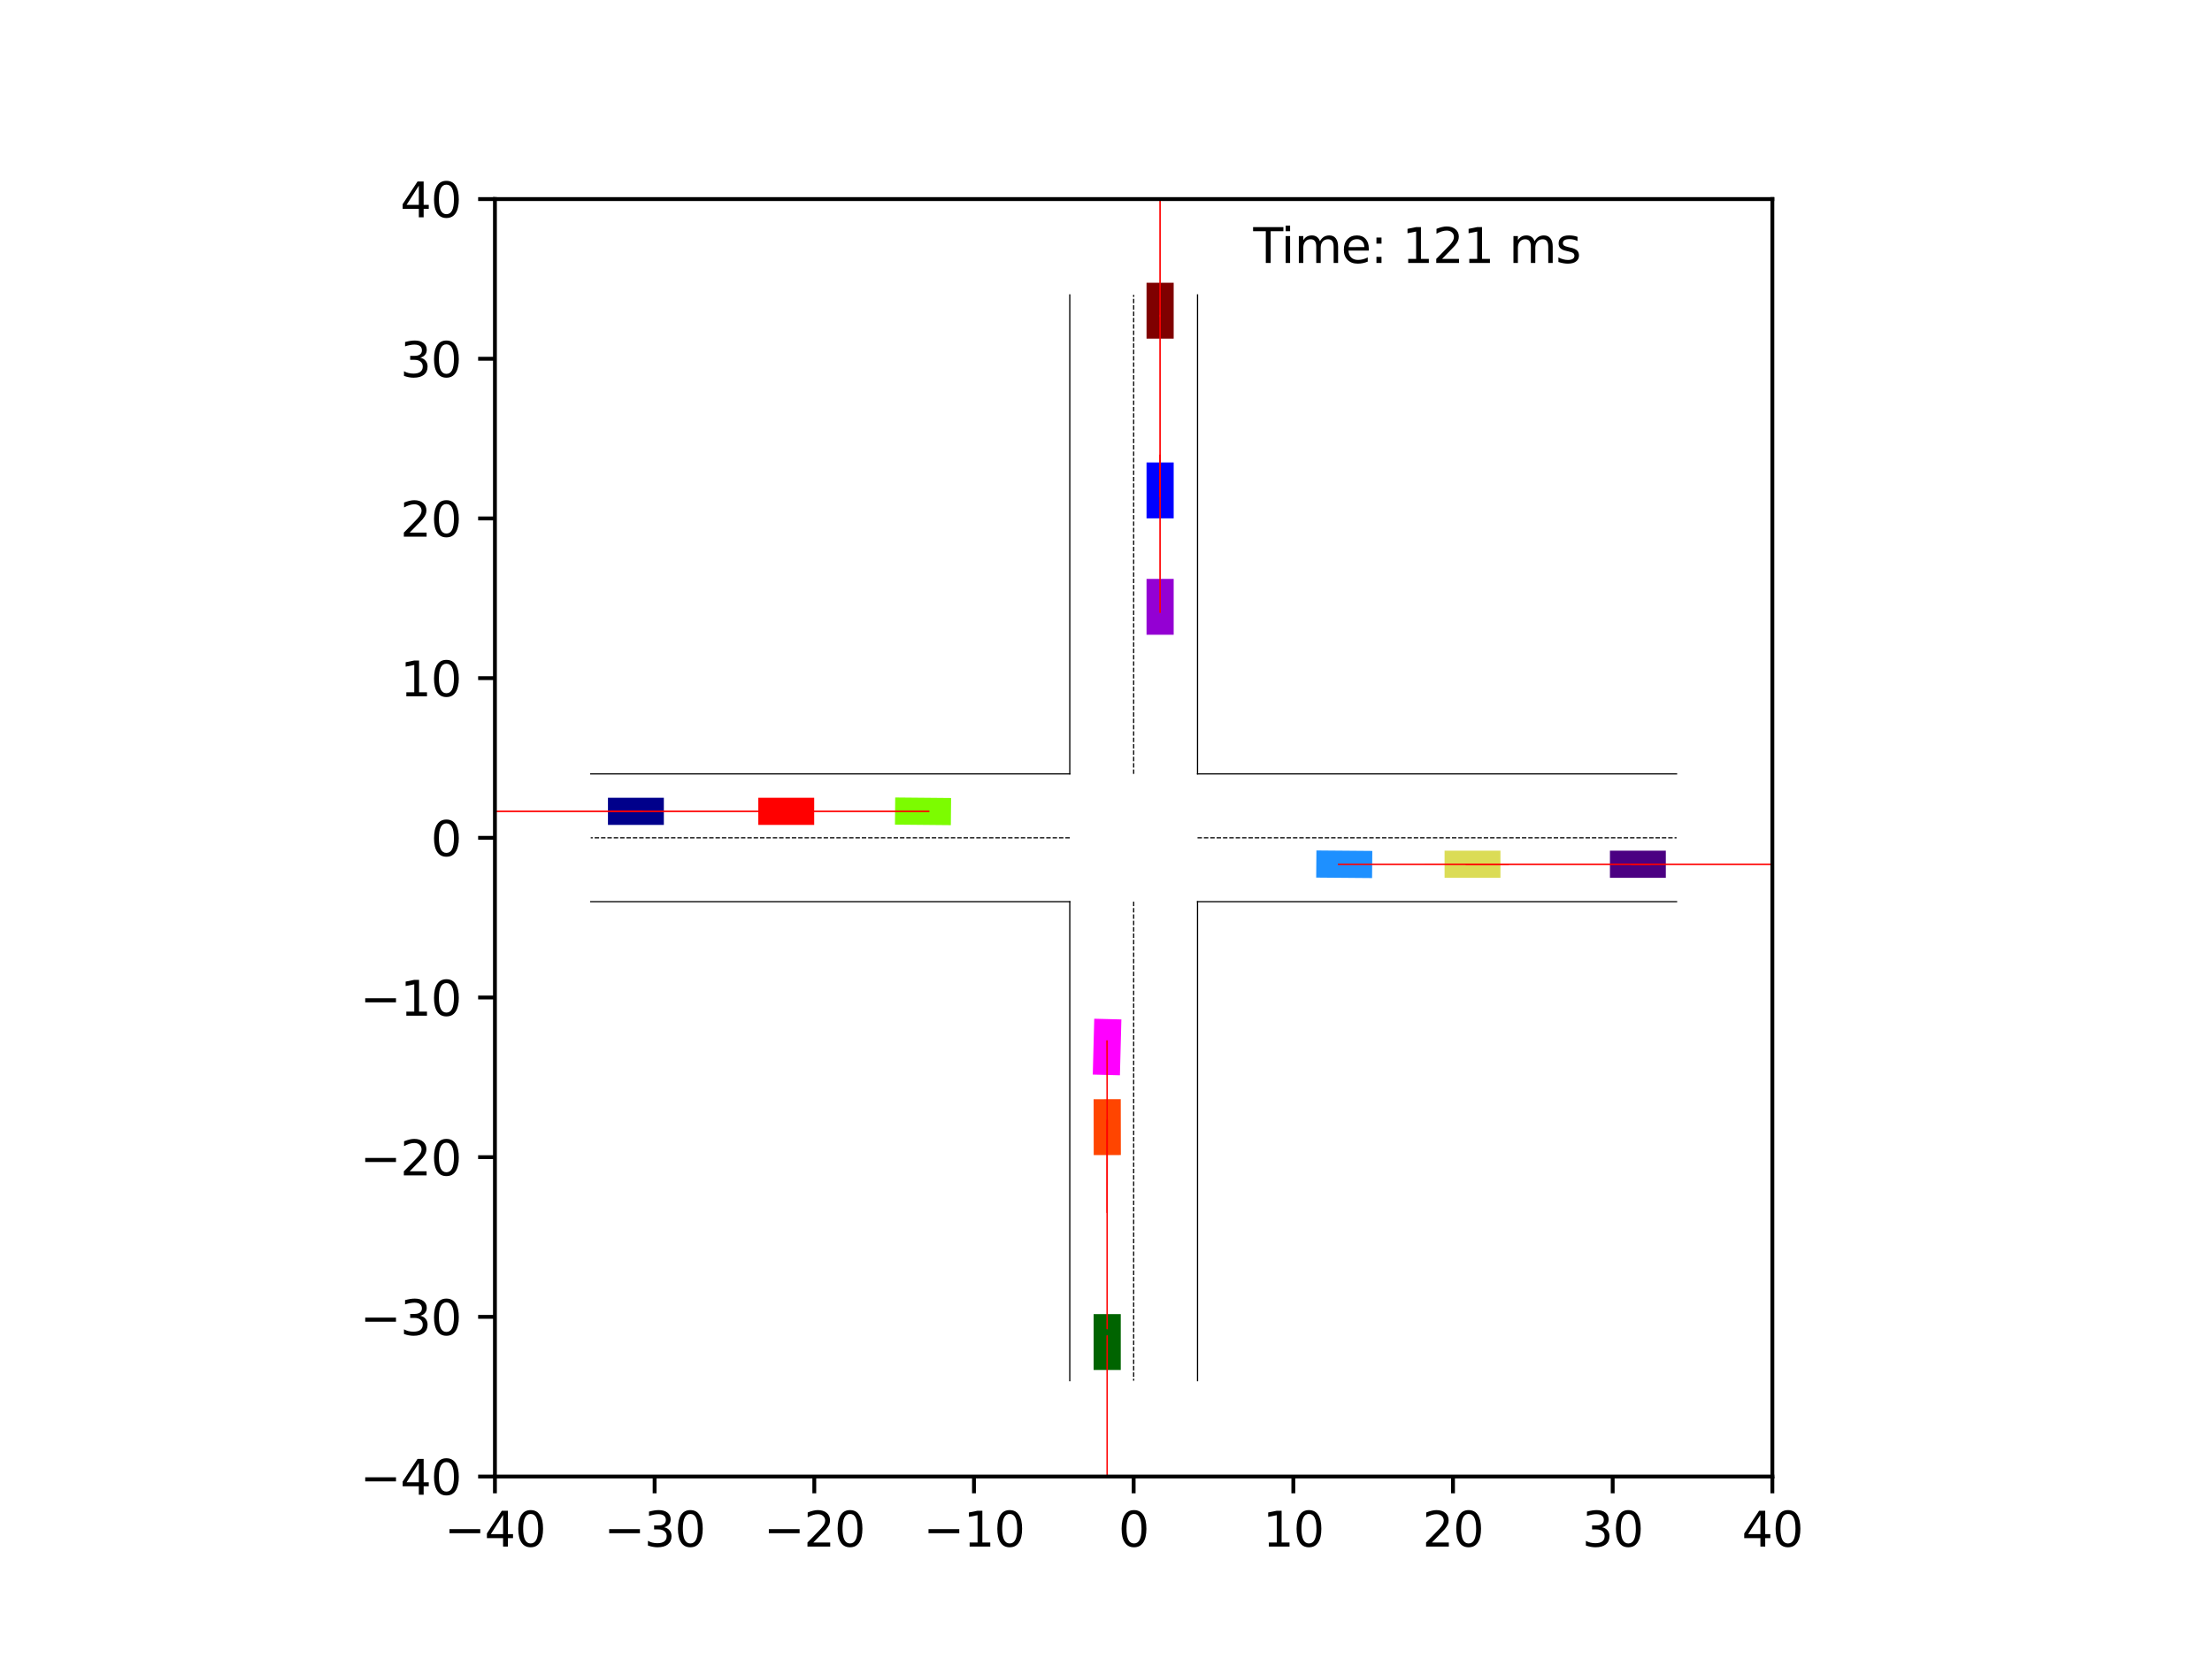 <?xml version="1.0" encoding="utf-8" standalone="no"?>
<!DOCTYPE svg PUBLIC "-//W3C//DTD SVG 1.1//EN"
  "http://www.w3.org/Graphics/SVG/1.1/DTD/svg11.dtd">
<svg xmlns:xlink="http://www.w3.org/1999/xlink" width="460.8pt" height="345.6pt" viewBox="0 0 460.8 345.6" xmlns="http://www.w3.org/2000/svg" version="1.1">
 <defs>
  <style type="text/css">*{stroke-linejoin: round; stroke-linecap: butt}</style>
 </defs>
 <g id="figure_1">
  <g id="patch_1">
   <path d="M 0 345.6 
L 460.8 345.6 
L 460.8 0 
L 0 0 
z
" style="fill: #ffffff"/>
  </g>
  <g id="axes_1">
   <g id="patch_2">
    <path d="M 103.104 307.584 
L 369.216 307.584 
L 369.216 41.472 
L 103.104 41.472 
z
" style="fill: #ffffff"/>
   </g>
   <g id="patch_3">
    <path d="M 138.292 166.189 
L 126.649 166.189 
L 126.649 171.844 
L 138.292 171.844 
z
" clip-path="url(#p20adb48e5e)" style="fill: #00008b"/>
   </g>
   <g id="patch_4">
    <path d="M 244.499 70.545 
L 244.499 58.902 
L 238.844 58.902 
L 238.844 70.545 
z
" clip-path="url(#p20adb48e5e)" style="fill: #800000"/>
   </g>
   <g id="patch_5">
    <path d="M 227.821 273.747 
L 227.821 285.389 
L 233.476 285.39 
L 233.476 273.747 
z
" clip-path="url(#p20adb48e5e)" style="fill: #006400"/>
   </g>
   <g id="patch_6">
    <path d="M 335.379 182.867 
L 347.022 182.867 
L 347.022 177.212 
L 335.379 177.212 
z
" clip-path="url(#p20adb48e5e)" style="fill: #4b0082"/>
   </g>
   <g id="patch_7">
    <path d="M 244.499 107.981 
L 244.499 96.338 
L 238.844 96.338 
L 238.844 107.981 
z
" clip-path="url(#p20adb48e5e)" style="fill: #0000ff"/>
   </g>
   <g id="patch_8">
    <path d="M 169.612 166.189 
L 157.969 166.189 
L 157.969 171.844 
L 169.612 171.844 
z
" clip-path="url(#p20adb48e5e)" style="fill: #ff0000"/>
   </g>
   <g id="patch_9">
    <path d="M 300.929 182.867 
L 312.571 182.867 
L 312.571 177.212 
L 300.929 177.212 
z
" clip-path="url(#p20adb48e5e)" style="fill: #dbdc56"/>
   </g>
   <g id="patch_10">
    <path d="M 244.499 132.235 
L 244.5 120.593 
L 238.845 120.592 
L 238.844 132.235 
z
" clip-path="url(#p20adb48e5e)" style="fill: #9400d3"/>
   </g>
   <g id="patch_11">
    <path d="M 274.187 182.82 
L 285.829 182.918 
L 285.876 177.263 
L 274.234 177.166 
z
" clip-path="url(#p20adb48e5e)" style="fill: #1e90ff"/>
   </g>
   <g id="patch_12">
    <path d="M 227.819 228.985 
L 227.841 240.628 
L 233.496 240.617 
L 233.474 228.974 
z
" clip-path="url(#p20adb48e5e)" style="fill: #ff4500"/>
   </g>
   <g id="patch_13">
    <path d="M 198.131 166.241 
L 186.489 166.133 
L 186.437 171.787 
L 198.079 171.896 
z
" clip-path="url(#p20adb48e5e)" style="fill: #7cfc00"/>
   </g>
   <g id="patch_14">
    <path d="M 227.95 212.219 
L 227.647 223.857 
L 233.3 224.005 
L 233.603 212.367 
z
" clip-path="url(#p20adb48e5e)" style="fill: #ff00ff"/>
   </g>
   <g id="matplotlib.axis_1">
    <g id="xtick_1">
     <g id="line2d_1">
      <defs>
       <path id="m1976d35f88" d="M 0 0 
L 0 3.5 
" style="stroke: #000000; stroke-width: 0.8"/>
      </defs>
      <g>
       <use xlink:href="#m1976d35f88" x="103.104" y="307.584" style="stroke: #000000; stroke-width: 0.8"/>
      </g>
     </g>
     <g id="text_1">
      <!-- −40 -->
      <g transform="translate(92.552 322.182) scale(0.1 -0.1)">
       <defs>
        <path id="DejaVuSans-2212" d="M 678 2272 
L 4684 2272 
L 4684 1741 
L 678 1741 
L 678 2272 
z
" transform="scale(0.016)"/>
        <path id="DejaVuSans-34" d="M 2419 4116 
L 825 1625 
L 2419 1625 
L 2419 4116 
z
M 2253 4666 
L 3047 4666 
L 3047 1625 
L 3713 1625 
L 3713 1100 
L 3047 1100 
L 3047 0 
L 2419 0 
L 2419 1100 
L 313 1100 
L 313 1709 
L 2253 4666 
z
" transform="scale(0.016)"/>
        <path id="DejaVuSans-30" d="M 2034 4250 
Q 1547 4250 1301 3770 
Q 1056 3291 1056 2328 
Q 1056 1369 1301 889 
Q 1547 409 2034 409 
Q 2525 409 2770 889 
Q 3016 1369 3016 2328 
Q 3016 3291 2770 3770 
Q 2525 4250 2034 4250 
z
M 2034 4750 
Q 2819 4750 3233 4129 
Q 3647 3509 3647 2328 
Q 3647 1150 3233 529 
Q 2819 -91 2034 -91 
Q 1250 -91 836 529 
Q 422 1150 422 2328 
Q 422 3509 836 4129 
Q 1250 4750 2034 4750 
z
" transform="scale(0.016)"/>
       </defs>
       <use xlink:href="#DejaVuSans-2212"/>
       <use xlink:href="#DejaVuSans-34" x="83.789"/>
       <use xlink:href="#DejaVuSans-30" x="147.412"/>
      </g>
     </g>
    </g>
    <g id="xtick_2">
     <g id="line2d_2">
      <g>
       <use xlink:href="#m1976d35f88" x="136.368" y="307.584" style="stroke: #000000; stroke-width: 0.8"/>
      </g>
     </g>
     <g id="text_2">
      <!-- −30 -->
      <g transform="translate(125.816 322.182) scale(0.1 -0.1)">
       <defs>
        <path id="DejaVuSans-33" d="M 2597 2516 
Q 3050 2419 3304 2112 
Q 3559 1806 3559 1356 
Q 3559 666 3084 287 
Q 2609 -91 1734 -91 
Q 1441 -91 1130 -33 
Q 819 25 488 141 
L 488 750 
Q 750 597 1062 519 
Q 1375 441 1716 441 
Q 2309 441 2620 675 
Q 2931 909 2931 1356 
Q 2931 1769 2642 2001 
Q 2353 2234 1838 2234 
L 1294 2234 
L 1294 2753 
L 1863 2753 
Q 2328 2753 2575 2939 
Q 2822 3125 2822 3475 
Q 2822 3834 2567 4026 
Q 2313 4219 1838 4219 
Q 1578 4219 1281 4162 
Q 984 4106 628 3988 
L 628 4550 
Q 988 4650 1302 4700 
Q 1616 4750 1894 4750 
Q 2613 4750 3031 4423 
Q 3450 4097 3450 3541 
Q 3450 3153 3228 2886 
Q 3006 2619 2597 2516 
z
" transform="scale(0.016)"/>
       </defs>
       <use xlink:href="#DejaVuSans-2212"/>
       <use xlink:href="#DejaVuSans-33" x="83.789"/>
       <use xlink:href="#DejaVuSans-30" x="147.412"/>
      </g>
     </g>
    </g>
    <g id="xtick_3">
     <g id="line2d_3">
      <g>
       <use xlink:href="#m1976d35f88" x="169.632" y="307.584" style="stroke: #000000; stroke-width: 0.8"/>
      </g>
     </g>
     <g id="text_3">
      <!-- −20 -->
      <g transform="translate(159.08 322.182) scale(0.1 -0.1)">
       <defs>
        <path id="DejaVuSans-32" d="M 1228 531 
L 3431 531 
L 3431 0 
L 469 0 
L 469 531 
Q 828 903 1448 1529 
Q 2069 2156 2228 2338 
Q 2531 2678 2651 2914 
Q 2772 3150 2772 3378 
Q 2772 3750 2511 3984 
Q 2250 4219 1831 4219 
Q 1534 4219 1204 4116 
Q 875 4013 500 3803 
L 500 4441 
Q 881 4594 1212 4672 
Q 1544 4750 1819 4750 
Q 2544 4750 2975 4387 
Q 3406 4025 3406 3419 
Q 3406 3131 3298 2873 
Q 3191 2616 2906 2266 
Q 2828 2175 2409 1742 
Q 1991 1309 1228 531 
z
" transform="scale(0.016)"/>
       </defs>
       <use xlink:href="#DejaVuSans-2212"/>
       <use xlink:href="#DejaVuSans-32" x="83.789"/>
       <use xlink:href="#DejaVuSans-30" x="147.412"/>
      </g>
     </g>
    </g>
    <g id="xtick_4">
     <g id="line2d_4">
      <g>
       <use xlink:href="#m1976d35f88" x="202.896" y="307.584" style="stroke: #000000; stroke-width: 0.8"/>
      </g>
     </g>
     <g id="text_4">
      <!-- −10 -->
      <g transform="translate(192.344 322.182) scale(0.1 -0.1)">
       <defs>
        <path id="DejaVuSans-31" d="M 794 531 
L 1825 531 
L 1825 4091 
L 703 3866 
L 703 4441 
L 1819 4666 
L 2450 4666 
L 2450 531 
L 3481 531 
L 3481 0 
L 794 0 
L 794 531 
z
" transform="scale(0.016)"/>
       </defs>
       <use xlink:href="#DejaVuSans-2212"/>
       <use xlink:href="#DejaVuSans-31" x="83.789"/>
       <use xlink:href="#DejaVuSans-30" x="147.412"/>
      </g>
     </g>
    </g>
    <g id="xtick_5">
     <g id="line2d_5">
      <g>
       <use xlink:href="#m1976d35f88" x="236.16" y="307.584" style="stroke: #000000; stroke-width: 0.8"/>
      </g>
     </g>
     <g id="text_5">
      <!-- 0 -->
      <g transform="translate(232.979 322.182) scale(0.1 -0.1)">
       <use xlink:href="#DejaVuSans-30"/>
      </g>
     </g>
    </g>
    <g id="xtick_6">
     <g id="line2d_6">
      <g>
       <use xlink:href="#m1976d35f88" x="269.424" y="307.584" style="stroke: #000000; stroke-width: 0.8"/>
      </g>
     </g>
     <g id="text_6">
      <!-- 10 -->
      <g transform="translate(263.062 322.182) scale(0.1 -0.1)">
       <use xlink:href="#DejaVuSans-31"/>
       <use xlink:href="#DejaVuSans-30" x="63.623"/>
      </g>
     </g>
    </g>
    <g id="xtick_7">
     <g id="line2d_7">
      <g>
       <use xlink:href="#m1976d35f88" x="302.688" y="307.584" style="stroke: #000000; stroke-width: 0.8"/>
      </g>
     </g>
     <g id="text_7">
      <!-- 20 -->
      <g transform="translate(296.325 322.182) scale(0.1 -0.1)">
       <use xlink:href="#DejaVuSans-32"/>
       <use xlink:href="#DejaVuSans-30" x="63.623"/>
      </g>
     </g>
    </g>
    <g id="xtick_8">
     <g id="line2d_8">
      <g>
       <use xlink:href="#m1976d35f88" x="335.952" y="307.584" style="stroke: #000000; stroke-width: 0.8"/>
      </g>
     </g>
     <g id="text_8">
      <!-- 30 -->
      <g transform="translate(329.589 322.182) scale(0.1 -0.1)">
       <use xlink:href="#DejaVuSans-33"/>
       <use xlink:href="#DejaVuSans-30" x="63.623"/>
      </g>
     </g>
    </g>
    <g id="xtick_9">
     <g id="line2d_9">
      <g>
       <use xlink:href="#m1976d35f88" x="369.216" y="307.584" style="stroke: #000000; stroke-width: 0.8"/>
      </g>
     </g>
     <g id="text_9">
      <!-- 40 -->
      <g transform="translate(362.853 322.182) scale(0.1 -0.1)">
       <use xlink:href="#DejaVuSans-34"/>
       <use xlink:href="#DejaVuSans-30" x="63.623"/>
      </g>
     </g>
    </g>
   </g>
   <g id="matplotlib.axis_2">
    <g id="ytick_1">
     <g id="line2d_10">
      <defs>
       <path id="m295142f939" d="M 0 0 
L -3.5 0 
" style="stroke: #000000; stroke-width: 0.8"/>
      </defs>
      <g>
       <use xlink:href="#m295142f939" x="103.104" y="307.584" style="stroke: #000000; stroke-width: 0.8"/>
      </g>
     </g>
     <g id="text_10">
      <!-- −40 -->
      <g transform="translate(74.999 311.383) scale(0.1 -0.1)">
       <use xlink:href="#DejaVuSans-2212"/>
       <use xlink:href="#DejaVuSans-34" x="83.789"/>
       <use xlink:href="#DejaVuSans-30" x="147.412"/>
      </g>
     </g>
    </g>
    <g id="ytick_2">
     <g id="line2d_11">
      <g>
       <use xlink:href="#m295142f939" x="103.104" y="274.32" style="stroke: #000000; stroke-width: 0.8"/>
      </g>
     </g>
     <g id="text_11">
      <!-- −30 -->
      <g transform="translate(74.999 278.119) scale(0.1 -0.1)">
       <use xlink:href="#DejaVuSans-2212"/>
       <use xlink:href="#DejaVuSans-33" x="83.789"/>
       <use xlink:href="#DejaVuSans-30" x="147.412"/>
      </g>
     </g>
    </g>
    <g id="ytick_3">
     <g id="line2d_12">
      <g>
       <use xlink:href="#m295142f939" x="103.104" y="241.056" style="stroke: #000000; stroke-width: 0.8"/>
      </g>
     </g>
     <g id="text_12">
      <!-- −20 -->
      <g transform="translate(74.999 244.855) scale(0.1 -0.1)">
       <use xlink:href="#DejaVuSans-2212"/>
       <use xlink:href="#DejaVuSans-32" x="83.789"/>
       <use xlink:href="#DejaVuSans-30" x="147.412"/>
      </g>
     </g>
    </g>
    <g id="ytick_4">
     <g id="line2d_13">
      <g>
       <use xlink:href="#m295142f939" x="103.104" y="207.792" style="stroke: #000000; stroke-width: 0.8"/>
      </g>
     </g>
     <g id="text_13">
      <!-- −10 -->
      <g transform="translate(74.999 211.591) scale(0.1 -0.1)">
       <use xlink:href="#DejaVuSans-2212"/>
       <use xlink:href="#DejaVuSans-31" x="83.789"/>
       <use xlink:href="#DejaVuSans-30" x="147.412"/>
      </g>
     </g>
    </g>
    <g id="ytick_5">
     <g id="line2d_14">
      <g>
       <use xlink:href="#m295142f939" x="103.104" y="174.528" style="stroke: #000000; stroke-width: 0.8"/>
      </g>
     </g>
     <g id="text_14">
      <!-- 0 -->
      <g transform="translate(89.742 178.327) scale(0.1 -0.1)">
       <use xlink:href="#DejaVuSans-30"/>
      </g>
     </g>
    </g>
    <g id="ytick_6">
     <g id="line2d_15">
      <g>
       <use xlink:href="#m295142f939" x="103.104" y="141.264" style="stroke: #000000; stroke-width: 0.8"/>
      </g>
     </g>
     <g id="text_15">
      <!-- 10 -->
      <g transform="translate(83.379 145.063) scale(0.1 -0.1)">
       <use xlink:href="#DejaVuSans-31"/>
       <use xlink:href="#DejaVuSans-30" x="63.623"/>
      </g>
     </g>
    </g>
    <g id="ytick_7">
     <g id="line2d_16">
      <g>
       <use xlink:href="#m295142f939" x="103.104" y="108" style="stroke: #000000; stroke-width: 0.8"/>
      </g>
     </g>
     <g id="text_16">
      <!-- 20 -->
      <g transform="translate(83.379 111.799) scale(0.1 -0.1)">
       <use xlink:href="#DejaVuSans-32"/>
       <use xlink:href="#DejaVuSans-30" x="63.623"/>
      </g>
     </g>
    </g>
    <g id="ytick_8">
     <g id="line2d_17">
      <g>
       <use xlink:href="#m295142f939" x="103.104" y="74.736" style="stroke: #000000; stroke-width: 0.8"/>
      </g>
     </g>
     <g id="text_17">
      <!-- 30 -->
      <g transform="translate(83.379 78.535) scale(0.1 -0.1)">
       <use xlink:href="#DejaVuSans-33"/>
       <use xlink:href="#DejaVuSans-30" x="63.623"/>
      </g>
     </g>
    </g>
    <g id="ytick_9">
     <g id="line2d_18">
      <g>
       <use xlink:href="#m295142f939" x="103.104" y="41.472" style="stroke: #000000; stroke-width: 0.8"/>
      </g>
     </g>
     <g id="text_18">
      <!-- 40 -->
      <g transform="translate(83.379 45.271) scale(0.1 -0.1)">
       <use xlink:href="#DejaVuSans-34"/>
       <use xlink:href="#DejaVuSans-30" x="63.623"/>
      </g>
     </g>
    </g>
   </g>
   <g id="line2d_19">
    <path d="M 249.466 287.626 
L 249.466 187.834 
" clip-path="url(#p20adb48e5e)" style="fill: none; stroke: #000000; stroke-width: 0.25; stroke-linecap: square"/>
   </g>
   <g id="line2d_20">
    <path d="M 249.466 187.834 
L 349.258 187.834 
" clip-path="url(#p20adb48e5e)" style="fill: none; stroke: #000000; stroke-width: 0.25; stroke-linecap: square"/>
   </g>
   <g id="line2d_21">
    <path d="M 349.258 161.222 
L 249.466 161.222 
" clip-path="url(#p20adb48e5e)" style="fill: none; stroke: #000000; stroke-width: 0.25; stroke-linecap: square"/>
   </g>
   <g id="line2d_22">
    <path d="M 249.466 161.222 
L 249.466 61.43 
" clip-path="url(#p20adb48e5e)" style="fill: none; stroke: #000000; stroke-width: 0.25; stroke-linecap: square"/>
   </g>
   <g id="line2d_23">
    <path d="M 222.854 61.43 
L 222.854 161.222 
" clip-path="url(#p20adb48e5e)" style="fill: none; stroke: #000000; stroke-width: 0.25; stroke-linecap: square"/>
   </g>
   <g id="line2d_24">
    <path d="M 222.854 161.222 
L 123.062 161.222 
" clip-path="url(#p20adb48e5e)" style="fill: none; stroke: #000000; stroke-width: 0.25; stroke-linecap: square"/>
   </g>
   <g id="line2d_25">
    <path d="M 123.062 187.834 
L 222.854 187.834 
" clip-path="url(#p20adb48e5e)" style="fill: none; stroke: #000000; stroke-width: 0.25; stroke-linecap: square"/>
   </g>
   <g id="line2d_26">
    <path d="M 222.854 187.834 
L 222.854 287.626 
" clip-path="url(#p20adb48e5e)" style="fill: none; stroke: #000000; stroke-width: 0.25; stroke-linecap: square"/>
   </g>
   <g id="line2d_27">
    <path d="M 249.466 174.528 
L 349.258 174.528 
" clip-path="url(#p20adb48e5e)" style="fill: none; stroke-dasharray: 0.925,0.4; stroke-dashoffset: 0; stroke: #000000; stroke-width: 0.25"/>
   </g>
   <g id="line2d_28">
    <path d="M 236.16 161.222 
L 236.16 61.43 
" clip-path="url(#p20adb48e5e)" style="fill: none; stroke-dasharray: 0.925,0.4; stroke-dashoffset: 0; stroke: #000000; stroke-width: 0.25"/>
   </g>
   <g id="line2d_29">
    <path d="M 222.854 174.528 
L 123.062 174.528 
" clip-path="url(#p20adb48e5e)" style="fill: none; stroke-dasharray: 0.925,0.4; stroke-dashoffset: 0; stroke: #000000; stroke-width: 0.25"/>
   </g>
   <g id="line2d_30">
    <path d="M 236.16 187.834 
L 236.16 287.626 
" clip-path="url(#p20adb48e5e)" style="fill: none; stroke-dasharray: 0.925,0.4; stroke-dashoffset: 0; stroke: #000000; stroke-width: 0.25"/>
   </g>
   <g id="line2d_31">
    <path d="M 133.744 169.017 
L 132.471 169.017 
L 131.198 169.017 
L 129.925 169.017 
L 128.652 169.017 
L 127.379 169.017 
L 126.106 169.017 
L 124.833 169.017 
L 123.56 169.017 
L 122.287 169.017 
L 121.014 169.017 
L 119.741 169.017 
L 118.468 169.017 
L 117.195 169.017 
L 115.922 169.017 
L 114.649 169.017 
L 113.376 169.017 
L 112.103 169.017 
L 110.83 169.017 
L 109.557 169.017 
L 108.284 169.017 
L 107.011 169.017 
L 105.738 169.017 
L 104.465 169.017 
L 103.192 169.017 
L 101.919 169.017 
L 100.646 169.017 
L 99.373 169.017 
L 98.1 169.017 
L 96.827 169.017 
L 95.554 169.017 
" clip-path="url(#p20adb48e5e)" style="fill: none; stroke: #ff0000; stroke-opacity: 0.333; stroke-width: 0.25; stroke-linecap: square"/>
   </g>
   <g id="line2d_32">
    <path d="M 133.744 169.017 
L 132.471 169.017 
L 131.198 169.017 
L 129.925 169.017 
L 128.652 169.017 
L 127.379 169.017 
L 126.106 169.017 
L 124.833 169.017 
L 123.56 169.017 
L 122.287 169.017 
L 121.014 169.017 
L 119.741 169.017 
L 118.468 169.017 
L 117.195 169.017 
L 115.922 169.017 
L 114.649 169.017 
L 113.376 169.017 
L 112.103 169.017 
L 110.83 169.017 
L 109.557 169.017 
L 108.284 169.017 
L 107.011 169.017 
L 105.738 169.017 
L 104.465 169.017 
L 103.192 169.017 
L 101.919 169.017 
L 100.646 169.017 
L 99.373 169.017 
L 98.1 169.017 
L 96.827 169.017 
L 95.554 169.017 
" clip-path="url(#p20adb48e5e)" style="fill: none; stroke: #ff0000; stroke-opacity: 0.667; stroke-width: 0.25; stroke-linecap: square"/>
   </g>
   <g id="line2d_33">
    <path d="M 133.744 169.017 
L 132.471 169.017 
L 131.198 169.017 
L 129.925 169.017 
L 128.652 169.017 
L 127.379 169.017 
L 126.106 169.017 
L 124.833 169.017 
L 123.56 169.017 
L 122.287 169.017 
L 121.014 169.017 
L 119.741 169.017 
L 118.468 169.017 
L 117.195 169.017 
L 115.922 169.017 
L 114.649 169.017 
L 113.376 169.017 
L 112.103 169.017 
L 110.83 169.017 
L 109.557 169.017 
L 108.284 169.017 
L 107.011 169.017 
L 105.738 169.017 
L 104.465 169.017 
L 103.192 169.017 
L 101.919 169.017 
L 100.646 169.017 
L 99.373 169.017 
L 98.1 169.017 
L 96.827 169.017 
L 95.554 169.017 
" clip-path="url(#p20adb48e5e)" style="fill: none; stroke: #ff0000; stroke-width: 0.25; stroke-linecap: square"/>
   </g>
   <g id="line2d_34">
    <path d="M 241.671 65.9 
L 241.671 64.723 
L 241.671 63.547 
L 241.671 62.37 
L 241.671 61.193 
L 241.671 60.016 
L 241.671 58.839 
L 241.671 57.662 
L 241.671 56.486 
L 241.671 55.309 
L 241.671 54.132 
L 241.671 52.955 
L 241.671 51.778 
L 241.671 50.602 
L 241.671 49.425 
L 241.671 48.248 
L 241.671 47.071 
L 241.671 45.894 
L 241.671 44.717 
L 241.671 43.541 
L 241.671 42.364 
L 241.671 41.187 
L 241.671 40.01 
L 241.671 38.833 
L 241.671 37.657 
L 241.671 36.48 
L 241.671 35.303 
L 241.671 34.126 
L 241.671 32.949 
L 241.671 31.772 
L 241.671 30.596 
" clip-path="url(#p20adb48e5e)" style="fill: none; stroke: #ff0000; stroke-opacity: 0.333; stroke-width: 0.25; stroke-linecap: square"/>
   </g>
   <g id="line2d_35">
    <path d="M 241.671 65.9 
L 241.671 64.723 
L 241.671 63.547 
L 241.671 62.37 
L 241.671 61.193 
L 241.671 60.016 
L 241.671 58.839 
L 241.671 57.662 
L 241.671 56.486 
L 241.671 55.309 
L 241.671 54.132 
L 241.671 52.955 
L 241.671 51.778 
L 241.671 50.602 
L 241.671 49.425 
L 241.671 48.248 
L 241.671 47.071 
L 241.671 45.894 
L 241.671 44.717 
L 241.671 43.541 
L 241.671 42.364 
L 241.671 41.187 
L 241.671 40.01 
L 241.671 38.833 
L 241.671 37.657 
L 241.671 36.48 
L 241.671 35.303 
L 241.671 34.126 
L 241.671 32.949 
L 241.671 31.772 
L 241.671 30.596 
" clip-path="url(#p20adb48e5e)" style="fill: none; stroke: #ff0000; stroke-opacity: 0.667; stroke-width: 0.25; stroke-linecap: square"/>
   </g>
   <g id="line2d_36">
    <path d="M 241.671 65.9 
L 241.671 64.723 
L 241.671 63.547 
L 241.671 62.37 
L 241.671 61.193 
L 241.671 60.016 
L 241.671 58.839 
L 241.671 57.662 
L 241.671 56.486 
L 241.671 55.309 
L 241.671 54.132 
L 241.671 52.955 
L 241.671 51.778 
L 241.671 50.602 
L 241.671 49.425 
L 241.671 48.248 
L 241.671 47.071 
L 241.671 45.894 
L 241.671 44.717 
L 241.671 43.541 
L 241.671 42.364 
L 241.671 41.187 
L 241.671 40.01 
L 241.671 38.833 
L 241.671 37.657 
L 241.671 36.48 
L 241.671 35.303 
L 241.671 34.126 
L 241.671 32.949 
L 241.671 31.772 
L 241.671 30.596 
" clip-path="url(#p20adb48e5e)" style="fill: none; stroke: #ff0000; stroke-width: 0.25; stroke-linecap: square"/>
   </g>
   <g id="line2d_37">
    <path d="M 230.649 278.312 
L 230.649 279.568 
L 230.649 280.825 
L 230.649 282.082 
L 230.649 283.338 
L 230.649 284.595 
L 230.649 285.851 
L 230.649 287.108 
L 230.649 288.365 
L 230.649 289.621 
L 230.649 290.878 
L 230.649 292.135 
L 230.649 293.391 
L 230.649 294.648 
L 230.649 295.905 
L 230.649 297.161 
L 230.649 298.418 
L 230.649 299.675 
L 230.649 300.931 
L 230.649 302.188 
L 230.649 303.444 
L 230.649 304.701 
L 230.649 305.958 
L 230.649 307.214 
L 230.649 308.471 
L 230.649 309.728 
L 230.649 310.984 
L 230.649 312.241 
L 230.649 313.498 
L 230.649 314.754 
L 230.649 316.011 
" clip-path="url(#p20adb48e5e)" style="fill: none; stroke: #ff0000; stroke-opacity: 0.333; stroke-width: 0.25; stroke-linecap: square"/>
   </g>
   <g id="line2d_38">
    <path d="M 230.649 278.312 
L 230.649 279.568 
L 230.649 280.825 
L 230.649 282.082 
L 230.649 283.338 
L 230.649 284.595 
L 230.649 285.851 
L 230.649 287.108 
L 230.649 288.365 
L 230.649 289.621 
L 230.649 290.878 
L 230.649 292.135 
L 230.649 293.391 
L 230.649 294.648 
L 230.649 295.905 
L 230.649 297.161 
L 230.649 298.418 
L 230.649 299.675 
L 230.649 300.931 
L 230.649 302.188 
L 230.649 303.444 
L 230.649 304.701 
L 230.649 305.958 
L 230.649 307.214 
L 230.649 308.471 
L 230.649 309.728 
L 230.649 310.984 
L 230.649 312.241 
L 230.649 313.498 
L 230.649 314.754 
L 230.649 316.011 
" clip-path="url(#p20adb48e5e)" style="fill: none; stroke: #ff0000; stroke-opacity: 0.667; stroke-width: 0.25; stroke-linecap: square"/>
   </g>
   <g id="line2d_39">
    <path d="M 230.649 278.312 
L 230.649 279.568 
L 230.649 280.825 
L 230.649 282.082 
L 230.649 283.338 
L 230.649 284.595 
L 230.649 285.851 
L 230.649 287.108 
L 230.649 288.365 
L 230.649 289.621 
L 230.649 290.878 
L 230.649 292.135 
L 230.649 293.391 
L 230.649 294.648 
L 230.649 295.905 
L 230.649 297.161 
L 230.649 298.418 
L 230.649 299.675 
L 230.649 300.931 
L 230.649 302.188 
L 230.649 303.444 
L 230.649 304.701 
L 230.649 305.958 
L 230.649 307.214 
L 230.649 308.471 
L 230.649 309.728 
L 230.649 310.984 
L 230.649 312.241 
L 230.649 313.498 
L 230.649 314.754 
L 230.649 316.011 
" clip-path="url(#p20adb48e5e)" style="fill: none; stroke: #ff0000; stroke-width: 0.25; stroke-linecap: square"/>
   </g>
   <g id="line2d_40">
    <path d="M 339.944 180.039 
L 341.2 180.039 
L 342.457 180.039 
L 343.714 180.039 
L 344.97 180.039 
L 346.227 180.039 
L 347.483 180.039 
L 348.74 180.039 
L 349.997 180.039 
L 351.253 180.039 
L 352.51 180.039 
L 353.767 180.039 
L 355.023 180.039 
L 356.28 180.039 
L 357.537 180.039 
L 358.793 180.039 
L 360.05 180.039 
L 361.307 180.039 
L 362.563 180.039 
L 363.82 180.039 
L 365.076 180.039 
L 366.333 180.039 
L 367.59 180.039 
L 368.846 180.039 
L 370.103 180.039 
L 371.36 180.039 
L 372.616 180.039 
L 373.873 180.039 
L 375.13 180.039 
L 376.386 180.039 
L 377.643 180.039 
" clip-path="url(#p20adb48e5e)" style="fill: none; stroke: #ff0000; stroke-opacity: 0.333; stroke-width: 0.25; stroke-linecap: square"/>
   </g>
   <g id="line2d_41">
    <path d="M 339.944 180.039 
L 341.2 180.039 
L 342.457 180.039 
L 343.714 180.039 
L 344.97 180.039 
L 346.227 180.039 
L 347.483 180.039 
L 348.74 180.039 
L 349.997 180.039 
L 351.253 180.039 
L 352.51 180.039 
L 353.767 180.039 
L 355.023 180.039 
L 356.28 180.039 
L 357.537 180.039 
L 358.793 180.039 
L 360.05 180.039 
L 361.307 180.039 
L 362.563 180.039 
L 363.82 180.039 
L 365.076 180.039 
L 366.333 180.039 
L 367.59 180.039 
L 368.846 180.039 
L 370.103 180.039 
L 371.36 180.039 
L 372.616 180.039 
L 373.873 180.039 
L 375.13 180.039 
L 376.386 180.039 
L 377.643 180.039 
" clip-path="url(#p20adb48e5e)" style="fill: none; stroke: #ff0000; stroke-opacity: 0.667; stroke-width: 0.25; stroke-linecap: square"/>
   </g>
   <g id="line2d_42">
    <path d="M 339.944 180.039 
L 341.2 180.039 
L 342.457 180.039 
L 343.714 180.039 
L 344.97 180.039 
L 346.227 180.039 
L 347.483 180.039 
L 348.74 180.039 
L 349.997 180.039 
L 351.253 180.039 
L 352.51 180.039 
L 353.767 180.039 
L 355.023 180.039 
L 356.28 180.039 
L 357.537 180.039 
L 358.793 180.039 
L 360.05 180.039 
L 361.307 180.039 
L 362.563 180.039 
L 363.82 180.039 
L 365.076 180.039 
L 366.333 180.039 
L 367.59 180.039 
L 368.846 180.039 
L 370.103 180.039 
L 371.36 180.039 
L 372.616 180.039 
L 373.873 180.039 
L 375.13 180.039 
L 376.386 180.039 
L 377.643 180.039 
" clip-path="url(#p20adb48e5e)" style="fill: none; stroke: #ff0000; stroke-width: 0.25; stroke-linecap: square"/>
   </g>
   <g id="line2d_43">
    <path d="M 241.672 103.417 
L 241.672 102.159 
L 241.671 100.902 
L 241.671 99.645 
L 241.671 98.388 
L 241.671 97.131 
L 241.671 95.875 
L 241.671 94.618 
L 241.671 93.361 
L 241.671 92.105 
L 241.671 90.848 
L 241.671 89.592 
L 241.671 88.335 
L 241.671 87.079 
L 241.671 85.822 
L 241.671 84.566 
L 241.671 83.309 
L 241.671 82.053 
L 241.671 80.796 
L 241.671 79.54 
L 241.671 78.284 
L 241.671 77.027 
L 241.671 75.77 
L 241.671 74.514 
L 241.671 73.257 
L 241.671 72.001 
L 241.671 70.744 
L 241.671 69.488 
L 241.671 68.231 
L 241.671 66.975 
L 241.671 65.718 
" clip-path="url(#p20adb48e5e)" style="fill: none; stroke: #ff0000; stroke-opacity: 0.333; stroke-width: 0.25; stroke-linecap: square"/>
   </g>
   <g id="line2d_44">
    <path d="M 241.672 103.417 
L 241.672 102.159 
L 241.671 100.902 
L 241.671 99.645 
L 241.671 98.388 
L 241.671 97.131 
L 241.671 95.875 
L 241.671 94.618 
L 241.671 93.361 
L 241.671 92.105 
L 241.671 90.848 
L 241.671 89.592 
L 241.671 88.335 
L 241.671 87.079 
L 241.671 85.822 
L 241.671 84.566 
L 241.671 83.309 
L 241.671 82.053 
L 241.671 80.796 
L 241.671 79.54 
L 241.671 78.284 
L 241.671 77.027 
L 241.671 75.77 
L 241.671 74.514 
L 241.671 73.257 
L 241.671 72.001 
L 241.671 70.744 
L 241.671 69.488 
L 241.671 68.231 
L 241.671 66.975 
L 241.671 65.718 
" clip-path="url(#p20adb48e5e)" style="fill: none; stroke: #ff0000; stroke-opacity: 0.667; stroke-width: 0.25; stroke-linecap: square"/>
   </g>
   <g id="line2d_45">
    <path d="M 241.672 103.417 
L 241.672 102.159 
L 241.671 100.902 
L 241.671 99.645 
L 241.671 98.388 
L 241.671 97.131 
L 241.671 95.875 
L 241.671 94.618 
L 241.671 93.361 
L 241.671 92.105 
L 241.671 90.848 
L 241.671 89.592 
L 241.671 88.335 
L 241.671 87.079 
L 241.671 85.822 
L 241.671 84.566 
L 241.671 83.309 
L 241.671 82.053 
L 241.671 80.796 
L 241.671 79.54 
L 241.671 78.284 
L 241.671 77.027 
L 241.671 75.77 
L 241.671 74.514 
L 241.671 73.257 
L 241.671 72.001 
L 241.671 70.744 
L 241.671 69.488 
L 241.671 68.231 
L 241.671 66.975 
L 241.671 65.718 
" clip-path="url(#p20adb48e5e)" style="fill: none; stroke: #ff0000; stroke-width: 0.25; stroke-linecap: square"/>
   </g>
   <g id="line2d_46">
    <path d="M 165.048 169.017 
L 163.791 169.017 
L 162.534 169.017 
L 161.277 169.017 
L 160.02 169.017 
L 158.763 169.017 
L 157.507 169.017 
L 156.25 169.017 
L 154.994 169.017 
L 153.737 169.017 
L 152.481 169.017 
L 151.224 169.017 
L 149.968 169.017 
L 148.711 169.017 
L 147.455 169.017 
L 146.198 169.017 
L 144.942 169.017 
L 143.685 169.017 
L 142.429 169.017 
L 141.172 169.017 
L 139.916 169.017 
L 138.659 169.017 
L 137.403 169.017 
L 136.146 169.017 
L 134.89 169.017 
L 133.633 169.017 
L 132.376 169.017 
L 131.12 169.017 
L 129.863 169.017 
L 128.607 169.017 
L 127.35 169.017 
" clip-path="url(#p20adb48e5e)" style="fill: none; stroke: #ff0000; stroke-opacity: 0.333; stroke-width: 0.25; stroke-linecap: square"/>
   </g>
   <g id="line2d_47">
    <path d="M 165.048 169.017 
L 163.791 169.017 
L 162.534 169.017 
L 161.277 169.017 
L 160.02 169.017 
L 158.763 169.017 
L 157.507 169.017 
L 156.25 169.017 
L 154.994 169.017 
L 153.737 169.017 
L 152.481 169.017 
L 151.224 169.017 
L 149.968 169.017 
L 148.711 169.017 
L 147.455 169.017 
L 146.198 169.017 
L 144.942 169.017 
L 143.685 169.017 
L 142.429 169.017 
L 141.172 169.017 
L 139.916 169.017 
L 138.659 169.017 
L 137.403 169.017 
L 136.146 169.017 
L 134.89 169.017 
L 133.633 169.017 
L 132.376 169.017 
L 131.12 169.017 
L 129.863 169.017 
L 128.607 169.017 
L 127.35 169.017 
" clip-path="url(#p20adb48e5e)" style="fill: none; stroke: #ff0000; stroke-opacity: 0.667; stroke-width: 0.25; stroke-linecap: square"/>
   </g>
   <g id="line2d_48">
    <path d="M 165.048 169.017 
L 163.791 169.017 
L 162.534 169.017 
L 161.277 169.017 
L 160.02 169.017 
L 158.763 169.017 
L 157.507 169.017 
L 156.25 169.017 
L 154.994 169.017 
L 153.737 169.017 
L 152.481 169.017 
L 151.224 169.017 
L 149.968 169.017 
L 148.711 169.017 
L 147.455 169.017 
L 146.198 169.017 
L 144.942 169.017 
L 143.685 169.017 
L 142.429 169.017 
L 141.172 169.017 
L 139.916 169.017 
L 138.659 169.017 
L 137.403 169.017 
L 136.146 169.017 
L 134.89 169.017 
L 133.633 169.017 
L 132.376 169.017 
L 131.12 169.017 
L 129.863 169.017 
L 128.607 169.017 
L 127.35 169.017 
" clip-path="url(#p20adb48e5e)" style="fill: none; stroke: #ff0000; stroke-width: 0.25; stroke-linecap: square"/>
   </g>
   <g id="line2d_49">
    <path d="M 305.476 180.04 
L 306.75 180.04 
L 308.024 180.039 
L 309.298 180.039 
L 310.572 180.039 
L 311.845 180.039 
L 313.119 180.039 
L 314.392 180.039 
L 315.665 180.039 
L 316.938 180.039 
L 318.211 180.039 
L 319.484 180.039 
L 320.757 180.039 
L 322.029 180.039 
L 323.302 180.039 
L 324.575 180.039 
L 325.848 180.039 
L 327.121 180.039 
L 328.394 180.039 
L 329.666 180.039 
L 330.939 180.039 
L 332.212 180.039 
L 333.485 180.039 
L 334.758 180.039 
L 336.031 180.039 
L 337.304 180.039 
L 338.576 180.039 
L 339.849 180.039 
L 341.122 180.039 
L 342.395 180.039 
L 343.668 180.039 
" clip-path="url(#p20adb48e5e)" style="fill: none; stroke: #ff0000; stroke-opacity: 0.333; stroke-width: 0.25; stroke-linecap: square"/>
   </g>
   <g id="line2d_50">
    <path d="M 305.476 180.04 
L 306.75 180.04 
L 308.024 180.04 
L 309.298 180.039 
L 310.572 180.039 
L 311.845 180.039 
L 313.119 180.039 
L 314.392 180.039 
L 315.665 180.039 
L 316.938 180.039 
L 318.211 180.039 
L 319.484 180.039 
L 320.757 180.039 
L 322.029 180.039 
L 323.302 180.039 
L 324.575 180.039 
L 325.848 180.039 
L 327.121 180.039 
L 328.394 180.039 
L 329.666 180.039 
L 330.939 180.039 
L 332.212 180.039 
L 333.485 180.039 
L 334.758 180.039 
L 336.031 180.039 
L 337.303 180.039 
L 338.576 180.039 
L 339.849 180.039 
L 341.122 180.039 
L 342.395 180.039 
L 343.668 180.039 
" clip-path="url(#p20adb48e5e)" style="fill: none; stroke: #ff0000; stroke-opacity: 0.667; stroke-width: 0.25; stroke-linecap: square"/>
   </g>
   <g id="line2d_51">
    <path d="M 305.476 180.04 
L 306.75 180.04 
L 308.024 180.04 
L 309.298 180.039 
L 310.572 180.039 
L 311.845 180.039 
L 313.119 180.039 
L 314.392 180.039 
L 315.665 180.039 
L 316.938 180.039 
L 318.211 180.039 
L 319.484 180.039 
L 320.757 180.039 
L 322.029 180.039 
L 323.302 180.039 
L 324.575 180.039 
L 325.848 180.039 
L 327.121 180.039 
L 328.394 180.039 
L 329.666 180.039 
L 330.939 180.039 
L 332.212 180.039 
L 333.485 180.039 
L 334.758 180.039 
L 336.031 180.039 
L 337.304 180.039 
L 338.576 180.039 
L 339.849 180.039 
L 341.122 180.039 
L 342.395 180.039 
L 343.668 180.039 
" clip-path="url(#p20adb48e5e)" style="fill: none; stroke: #ff0000; stroke-width: 0.25; stroke-linecap: square"/>
   </g>
   <g id="line2d_52">
    <path d="M 241.672 127.504 
L 241.672 126.414 
L 241.672 125.323 
L 241.672 124.233 
L 241.672 123.143 
L 241.671 122.053 
L 241.671 120.963 
L 241.671 119.874 
L 241.671 118.784 
L 241.671 117.695 
L 241.671 116.606 
L 241.671 115.517 
L 241.671 114.429 
L 241.671 113.34 
L 241.671 112.252 
L 241.671 111.163 
L 241.671 110.075 
L 241.671 108.987 
L 241.671 107.898 
L 241.671 106.81 
L 241.671 105.722 
L 241.671 104.634 
L 241.671 103.546 
L 241.671 102.458 
L 241.671 101.37 
L 241.671 100.282 
L 241.671 99.194 
L 241.671 98.106 
L 241.671 97.018 
L 241.671 95.93 
L 241.671 94.842 
" clip-path="url(#p20adb48e5e)" style="fill: none; stroke: #ff0000; stroke-opacity: 0.333; stroke-width: 0.25; stroke-linecap: square"/>
   </g>
   <g id="line2d_53">
    <path d="M 241.672 127.504 
L 241.672 126.414 
L 241.672 125.323 
L 241.672 124.233 
L 241.672 123.143 
L 241.671 122.053 
L 241.671 120.963 
L 241.671 119.874 
L 241.671 118.784 
L 241.671 117.695 
L 241.671 116.606 
L 241.671 115.517 
L 241.671 114.429 
L 241.671 113.34 
L 241.671 112.252 
L 241.671 111.163 
L 241.671 110.075 
L 241.671 108.987 
L 241.671 107.898 
L 241.671 106.81 
L 241.671 105.722 
L 241.671 104.634 
L 241.671 103.546 
L 241.671 102.458 
L 241.671 101.37 
L 241.671 100.282 
L 241.671 99.194 
L 241.671 98.106 
L 241.671 97.018 
L 241.671 95.93 
L 241.671 94.842 
" clip-path="url(#p20adb48e5e)" style="fill: none; stroke: #ff0000; stroke-opacity: 0.667; stroke-width: 0.25; stroke-linecap: square"/>
   </g>
   <g id="line2d_54">
    <path d="M 241.672 127.504 
L 241.672 126.414 
L 241.672 125.323 
L 241.672 124.233 
L 241.672 123.143 
L 241.671 122.053 
L 241.671 120.963 
L 241.671 119.874 
L 241.671 118.784 
L 241.671 117.695 
L 241.671 116.606 
L 241.671 115.517 
L 241.671 114.429 
L 241.671 113.34 
L 241.671 112.252 
L 241.671 111.163 
L 241.671 110.075 
L 241.671 108.987 
L 241.671 107.898 
L 241.671 106.81 
L 241.671 105.722 
L 241.671 104.634 
L 241.671 103.546 
L 241.671 102.458 
L 241.671 101.37 
L 241.671 100.282 
L 241.671 99.194 
L 241.671 98.106 
L 241.671 97.018 
L 241.671 95.93 
L 241.671 94.842 
" clip-path="url(#p20adb48e5e)" style="fill: none; stroke: #ff0000; stroke-width: 0.25; stroke-linecap: square"/>
   </g>
   <g id="line2d_55">
    <path d="M 278.848 180.042 
L 280.031 180.042 
L 281.214 180.042 
L 282.396 180.042 
L 283.578 180.042 
L 284.759 180.041 
L 285.939 180.041 
L 287.119 180.041 
L 288.298 180.041 
L 289.477 180.04 
L 290.656 180.04 
L 291.834 180.04 
L 293.012 180.04 
L 294.189 180.04 
L 295.366 180.04 
L 296.543 180.04 
L 297.72 180.039 
L 298.897 180.039 
L 300.074 180.039 
L 301.25 180.039 
L 302.427 180.039 
L 303.603 180.039 
L 304.78 180.039 
L 305.956 180.039 
L 307.132 180.039 
L 308.309 180.039 
L 309.485 180.039 
L 310.662 180.039 
L 311.838 180.039 
L 313.014 180.039 
L 314.191 180.039 
" clip-path="url(#p20adb48e5e)" style="fill: none; stroke: #ff0000; stroke-opacity: 0.333; stroke-width: 0.25; stroke-linecap: square"/>
   </g>
   <g id="line2d_56">
    <path d="M 278.848 180.042 
L 280.031 180.042 
L 281.214 180.042 
L 282.396 180.042 
L 283.578 180.042 
L 284.759 180.041 
L 285.939 180.041 
L 287.119 180.041 
L 288.298 180.041 
L 289.477 180.04 
L 290.656 180.04 
L 291.834 180.04 
L 293.012 180.04 
L 294.189 180.04 
L 295.366 180.04 
L 296.543 180.04 
L 297.72 180.039 
L 298.897 180.039 
L 300.074 180.039 
L 301.25 180.039 
L 302.427 180.039 
L 303.603 180.039 
L 304.78 180.039 
L 305.956 180.039 
L 307.132 180.039 
L 308.309 180.039 
L 309.485 180.039 
L 310.661 180.039 
L 311.838 180.039 
L 313.014 180.039 
L 314.19 180.039 
" clip-path="url(#p20adb48e5e)" style="fill: none; stroke: #ff0000; stroke-opacity: 0.667; stroke-width: 0.25; stroke-linecap: square"/>
   </g>
   <g id="line2d_57">
    <path d="M 278.848 180.042 
L 280.031 180.042 
L 281.214 180.042 
L 282.396 180.042 
L 283.578 180.042 
L 284.759 180.041 
L 285.939 180.041 
L 287.119 180.041 
L 288.298 180.041 
L 289.477 180.04 
L 290.656 180.04 
L 291.834 180.04 
L 293.012 180.04 
L 294.189 180.04 
L 295.366 180.04 
L 296.543 180.04 
L 297.72 180.039 
L 298.897 180.039 
L 300.074 180.039 
L 301.25 180.039 
L 302.427 180.039 
L 303.603 180.039 
L 304.78 180.039 
L 305.956 180.039 
L 307.132 180.039 
L 308.309 180.039 
L 309.485 180.039 
L 310.661 180.039 
L 311.838 180.039 
L 313.014 180.039 
L 314.191 180.039 
" clip-path="url(#p20adb48e5e)" style="fill: none; stroke: #ff0000; stroke-width: 0.25; stroke-linecap: square"/>
   </g>
   <g id="line2d_58">
    <path d="M 230.66 233.405 
L 230.657 234.801 
L 230.655 236.202 
L 230.653 237.609 
L 230.652 239.021 
L 230.651 240.438 
L 230.65 241.861 
L 230.65 243.289 
L 230.649 244.722 
L 230.649 246.159 
L 230.648 247.6 
L 230.648 249.044 
L 230.648 250.491 
L 230.648 251.942 
L 230.648 253.394 
L 230.648 254.848 
L 230.648 256.305 
L 230.648 257.762 
L 230.648 259.221 
L 230.648 260.68 
L 230.648 262.141 
L 230.648 263.602 
L 230.648 265.063 
L 230.648 266.524 
L 230.648 267.986 
L 230.648 269.448 
L 230.648 270.91 
L 230.648 272.372 
L 230.649 273.834 
L 230.649 275.296 
L 230.649 276.758 
" clip-path="url(#p20adb48e5e)" style="fill: none; stroke: #ff0000; stroke-opacity: 0.333; stroke-width: 0.25; stroke-linecap: square"/>
   </g>
   <g id="line2d_59">
    <path d="M 230.66 233.405 
L 230.657 234.801 
L 230.655 236.202 
L 230.654 237.609 
L 230.652 239.021 
L 230.651 240.438 
L 230.65 241.861 
L 230.65 243.289 
L 230.649 244.722 
L 230.649 246.159 
L 230.648 247.6 
L 230.648 249.044 
L 230.648 250.492 
L 230.648 251.942 
L 230.648 253.394 
L 230.648 254.849 
L 230.648 256.305 
L 230.648 257.763 
L 230.648 259.222 
L 230.648 260.681 
L 230.648 262.142 
L 230.648 263.603 
L 230.648 265.064 
L 230.648 266.526 
L 230.648 267.987 
L 230.648 269.449 
L 230.648 270.911 
L 230.649 272.374 
L 230.649 273.836 
L 230.649 275.298 
L 230.649 276.76 
" clip-path="url(#p20adb48e5e)" style="fill: none; stroke: #ff0000; stroke-opacity: 0.667; stroke-width: 0.25; stroke-linecap: square"/>
   </g>
   <g id="line2d_60">
    <path d="M 230.66 233.405 
L 230.658 234.801 
L 230.655 236.202 
L 230.654 237.609 
L 230.652 239.021 
L 230.651 240.438 
L 230.65 241.861 
L 230.65 243.289 
L 230.649 244.722 
L 230.649 246.159 
L 230.648 247.6 
L 230.648 249.044 
L 230.648 250.492 
L 230.648 251.942 
L 230.648 253.394 
L 230.648 254.849 
L 230.648 256.305 
L 230.648 257.762 
L 230.648 259.221 
L 230.648 260.681 
L 230.648 262.141 
L 230.648 263.602 
L 230.648 265.063 
L 230.648 266.525 
L 230.648 267.987 
L 230.648 269.449 
L 230.648 270.911 
L 230.649 272.373 
L 230.649 273.835 
L 230.649 275.297 
L 230.649 276.759 
" clip-path="url(#p20adb48e5e)" style="fill: none; stroke: #ff0000; stroke-width: 0.25; stroke-linecap: square"/>
   </g>
   <g id="line2d_61">
    <path d="M 193.467 169.014 
L 192.284 169.014 
L 191.102 169.014 
L 189.92 169.014 
L 188.739 169.014 
L 187.558 169.014 
L 186.378 169.015 
L 185.199 169.015 
L 184.02 169.015 
L 182.841 169.016 
L 181.663 169.016 
L 180.485 169.016 
L 179.308 169.016 
L 178.13 169.016 
L 176.953 169.016 
L 175.776 169.016 
L 174.6 169.017 
L 173.423 169.017 
L 172.246 169.017 
L 171.07 169.017 
L 169.893 169.017 
L 168.717 169.017 
L 167.541 169.017 
L 166.364 169.017 
L 165.188 169.017 
L 164.011 169.017 
L 162.835 169.017 
L 161.659 169.017 
L 160.482 169.017 
L 159.306 169.017 
L 158.129 169.017 
" clip-path="url(#p20adb48e5e)" style="fill: none; stroke: #ff0000; stroke-opacity: 0.333; stroke-width: 0.25; stroke-linecap: square"/>
   </g>
   <g id="line2d_62">
    <path d="M 193.467 169.014 
L 192.284 169.014 
L 191.102 169.014 
L 189.92 169.014 
L 188.739 169.014 
L 187.558 169.014 
L 186.378 169.015 
L 185.199 169.015 
L 184.02 169.015 
L 182.841 169.016 
L 181.663 169.016 
L 180.485 169.016 
L 179.308 169.016 
L 178.13 169.016 
L 176.953 169.016 
L 175.776 169.016 
L 174.6 169.017 
L 173.423 169.017 
L 172.246 169.017 
L 171.07 169.017 
L 169.894 169.017 
L 168.717 169.017 
L 167.541 169.017 
L 166.364 169.017 
L 165.188 169.017 
L 164.012 169.017 
L 162.835 169.017 
L 161.659 169.017 
L 160.482 169.017 
L 159.306 169.017 
L 158.13 169.017 
" clip-path="url(#p20adb48e5e)" style="fill: none; stroke: #ff0000; stroke-opacity: 0.667; stroke-width: 0.25; stroke-linecap: square"/>
   </g>
   <g id="line2d_63">
    <path d="M 193.467 169.014 
L 192.284 169.014 
L 191.102 169.014 
L 189.92 169.014 
L 188.739 169.014 
L 187.558 169.014 
L 186.378 169.015 
L 185.199 169.015 
L 184.02 169.015 
L 182.841 169.016 
L 181.663 169.016 
L 180.485 169.016 
L 179.308 169.016 
L 178.13 169.016 
L 176.953 169.016 
L 175.776 169.016 
L 174.6 169.017 
L 173.423 169.017 
L 172.246 169.017 
L 171.07 169.017 
L 169.893 169.017 
L 168.717 169.017 
L 167.541 169.017 
L 166.364 169.017 
L 165.188 169.017 
L 164.011 169.017 
L 162.835 169.017 
L 161.659 169.017 
L 160.482 169.017 
L 159.306 169.017 
L 158.13 169.017 
" clip-path="url(#p20adb48e5e)" style="fill: none; stroke: #ff0000; stroke-width: 0.25; stroke-linecap: square"/>
   </g>
   <g id="line2d_64">
    <path d="M 230.619 216.86 
L 230.625 218.112 
L 230.63 219.356 
L 230.634 220.592 
L 230.637 221.82 
L 230.64 223.041 
L 230.642 224.255 
L 230.644 225.463 
L 230.646 226.666 
L 230.647 227.863 
L 230.648 229.056 
L 230.648 230.245 
L 230.649 231.43 
L 230.649 232.613 
L 230.649 233.793 
L 230.649 234.971 
L 230.649 236.147 
L 230.649 237.322 
L 230.649 238.496 
L 230.649 239.669 
L 230.649 240.842 
L 230.649 242.014 
L 230.649 243.186 
L 230.649 244.357 
L 230.649 245.529 
L 230.649 246.7 
L 230.649 247.872 
L 230.649 249.043 
L 230.649 250.215 
L 230.649 251.387 
L 230.649 252.558 
" clip-path="url(#p20adb48e5e)" style="fill: none; stroke: #ff0000; stroke-opacity: 0.333; stroke-width: 0.25; stroke-linecap: square"/>
   </g>
   <g id="line2d_65">
    <path d="M 230.619 216.86 
L 230.625 218.112 
L 230.63 219.356 
L 230.634 220.592 
L 230.637 221.82 
L 230.64 223.041 
L 230.642 224.255 
L 230.644 225.463 
L 230.646 226.666 
L 230.647 227.863 
L 230.648 229.056 
L 230.648 230.244 
L 230.649 231.43 
L 230.649 232.612 
L 230.649 233.792 
L 230.649 234.97 
L 230.649 236.146 
L 230.649 237.321 
L 230.649 238.495 
L 230.649 239.668 
L 230.649 240.84 
L 230.649 242.012 
L 230.649 243.184 
L 230.649 244.355 
L 230.649 245.527 
L 230.649 246.698 
L 230.649 247.87 
L 230.649 249.041 
L 230.649 250.213 
L 230.649 251.384 
L 230.649 252.556 
" clip-path="url(#p20adb48e5e)" style="fill: none; stroke: #ff0000; stroke-opacity: 0.667; stroke-width: 0.25; stroke-linecap: square"/>
   </g>
   <g id="line2d_66">
    <path d="M 230.619 216.86 
L 230.625 218.112 
L 230.63 219.356 
L 230.634 220.592 
L 230.637 221.82 
L 230.64 223.041 
L 230.642 224.255 
L 230.644 225.463 
L 230.646 226.666 
L 230.647 227.863 
L 230.648 229.056 
L 230.648 230.245 
L 230.649 231.43 
L 230.649 232.612 
L 230.649 233.792 
L 230.649 234.97 
L 230.649 236.147 
L 230.649 237.321 
L 230.649 238.495 
L 230.649 239.668 
L 230.649 240.841 
L 230.649 242.013 
L 230.649 243.185 
L 230.649 244.356 
L 230.649 245.528 
L 230.649 246.699 
L 230.649 247.871 
L 230.649 249.042 
L 230.649 250.214 
L 230.649 251.386 
L 230.649 252.557 
" clip-path="url(#p20adb48e5e)" style="fill: none; stroke: #ff0000; stroke-width: 0.25; stroke-linecap: square"/>
   </g>
   <g id="patch_15">
    <path d="M 103.104 307.584 
L 103.104 41.472 
" style="fill: none; stroke: #000000; stroke-width: 0.8; stroke-linejoin: miter; stroke-linecap: square"/>
   </g>
   <g id="patch_16">
    <path d="M 369.216 307.584 
L 369.216 41.472 
" style="fill: none; stroke: #000000; stroke-width: 0.8; stroke-linejoin: miter; stroke-linecap: square"/>
   </g>
   <g id="patch_17">
    <path d="M 103.104 307.584 
L 369.216 307.584 
" style="fill: none; stroke: #000000; stroke-width: 0.8; stroke-linejoin: miter; stroke-linecap: square"/>
   </g>
   <g id="patch_18">
    <path d="M 103.104 41.472 
L 369.216 41.472 
" style="fill: none; stroke: #000000; stroke-width: 0.8; stroke-linejoin: miter; stroke-linecap: square"/>
   </g>
   <g id="text_19">
    <!-- Time: 121 ms -->
    <g transform="translate(261.07 54.778) scale(0.1 -0.1)">
     <defs>
      <path id="DejaVuSans-54" d="M -19 4666 
L 3928 4666 
L 3928 4134 
L 2272 4134 
L 2272 0 
L 1638 0 
L 1638 4134 
L -19 4134 
L -19 4666 
z
" transform="scale(0.016)"/>
      <path id="DejaVuSans-69" d="M 603 3500 
L 1178 3500 
L 1178 0 
L 603 0 
L 603 3500 
z
M 603 4863 
L 1178 4863 
L 1178 4134 
L 603 4134 
L 603 4863 
z
" transform="scale(0.016)"/>
      <path id="DejaVuSans-6d" d="M 3328 2828 
Q 3544 3216 3844 3400 
Q 4144 3584 4550 3584 
Q 5097 3584 5394 3201 
Q 5691 2819 5691 2113 
L 5691 0 
L 5113 0 
L 5113 2094 
Q 5113 2597 4934 2840 
Q 4756 3084 4391 3084 
Q 3944 3084 3684 2787 
Q 3425 2491 3425 1978 
L 3425 0 
L 2847 0 
L 2847 2094 
Q 2847 2600 2669 2842 
Q 2491 3084 2119 3084 
Q 1678 3084 1418 2786 
Q 1159 2488 1159 1978 
L 1159 0 
L 581 0 
L 581 3500 
L 1159 3500 
L 1159 2956 
Q 1356 3278 1631 3431 
Q 1906 3584 2284 3584 
Q 2666 3584 2933 3390 
Q 3200 3197 3328 2828 
z
" transform="scale(0.016)"/>
      <path id="DejaVuSans-65" d="M 3597 1894 
L 3597 1613 
L 953 1613 
Q 991 1019 1311 708 
Q 1631 397 2203 397 
Q 2534 397 2845 478 
Q 3156 559 3463 722 
L 3463 178 
Q 3153 47 2828 -22 
Q 2503 -91 2169 -91 
Q 1331 -91 842 396 
Q 353 884 353 1716 
Q 353 2575 817 3079 
Q 1281 3584 2069 3584 
Q 2775 3584 3186 3129 
Q 3597 2675 3597 1894 
z
M 3022 2063 
Q 3016 2534 2758 2815 
Q 2500 3097 2075 3097 
Q 1594 3097 1305 2825 
Q 1016 2553 972 2059 
L 3022 2063 
z
" transform="scale(0.016)"/>
      <path id="DejaVuSans-3a" d="M 750 794 
L 1409 794 
L 1409 0 
L 750 0 
L 750 794 
z
M 750 3309 
L 1409 3309 
L 1409 2516 
L 750 2516 
L 750 3309 
z
" transform="scale(0.016)"/>
      <path id="DejaVuSans-20" transform="scale(0.016)"/>
      <path id="DejaVuSans-73" d="M 2834 3397 
L 2834 2853 
Q 2591 2978 2328 3040 
Q 2066 3103 1784 3103 
Q 1356 3103 1142 2972 
Q 928 2841 928 2578 
Q 928 2378 1081 2264 
Q 1234 2150 1697 2047 
L 1894 2003 
Q 2506 1872 2764 1633 
Q 3022 1394 3022 966 
Q 3022 478 2636 193 
Q 2250 -91 1575 -91 
Q 1294 -91 989 -36 
Q 684 19 347 128 
L 347 722 
Q 666 556 975 473 
Q 1284 391 1588 391 
Q 1994 391 2212 530 
Q 2431 669 2431 922 
Q 2431 1156 2273 1281 
Q 2116 1406 1581 1522 
L 1381 1569 
Q 847 1681 609 1914 
Q 372 2147 372 2553 
Q 372 3047 722 3315 
Q 1072 3584 1716 3584 
Q 2034 3584 2315 3537 
Q 2597 3491 2834 3397 
z
" transform="scale(0.016)"/>
     </defs>
     <use xlink:href="#DejaVuSans-54"/>
     <use xlink:href="#DejaVuSans-69" x="57.959"/>
     <use xlink:href="#DejaVuSans-6d" x="85.742"/>
     <use xlink:href="#DejaVuSans-65" x="183.154"/>
     <use xlink:href="#DejaVuSans-3a" x="244.678"/>
     <use xlink:href="#DejaVuSans-20" x="278.369"/>
     <use xlink:href="#DejaVuSans-31" x="310.156"/>
     <use xlink:href="#DejaVuSans-32" x="373.779"/>
     <use xlink:href="#DejaVuSans-31" x="437.402"/>
     <use xlink:href="#DejaVuSans-20" x="501.025"/>
     <use xlink:href="#DejaVuSans-6d" x="532.812"/>
     <use xlink:href="#DejaVuSans-73" x="630.225"/>
    </g>
   </g>
  </g>
 </g>
 <defs>
  <clipPath id="p20adb48e5e">
   <rect x="103.104" y="41.472" width="266.112" height="266.112"/>
  </clipPath>
 </defs>
</svg>
